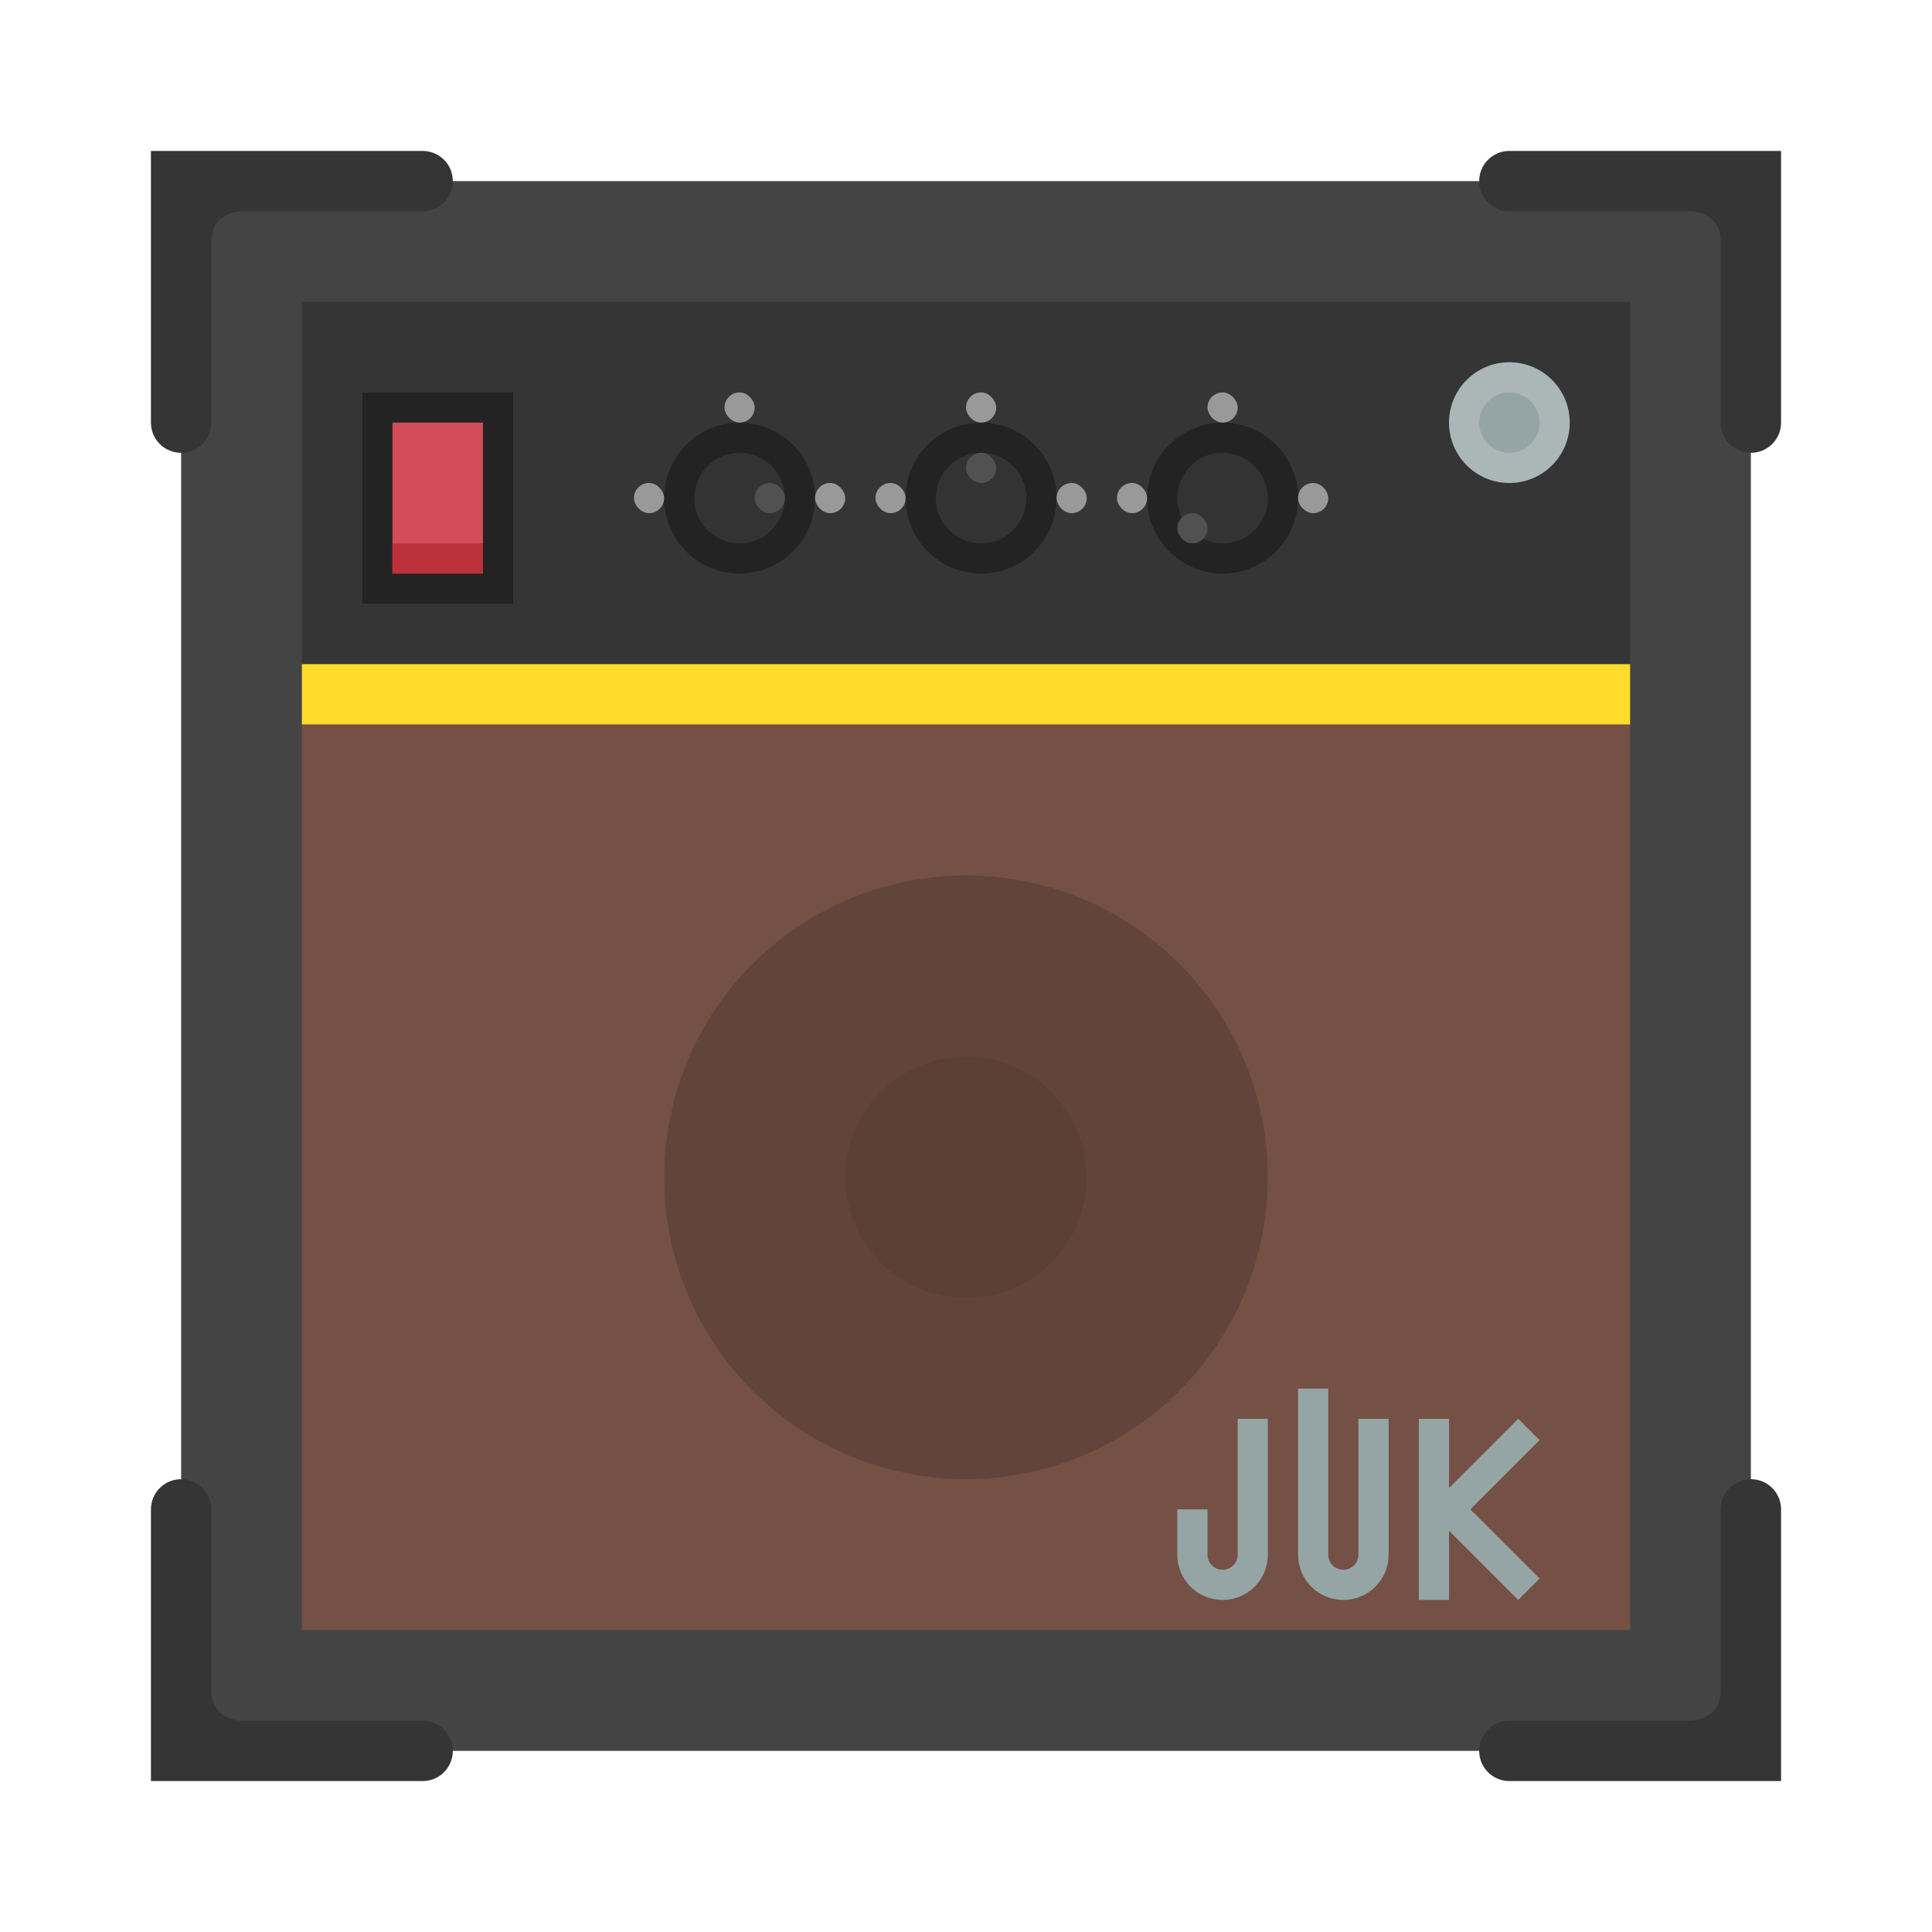 <?xml version="1.0" encoding="UTF-8" standalone="no"?>
<!-- Created with Inkscape (http://www.inkscape.org/) -->

<svg
   xmlns:dc="http://purl.org/dc/elements/1.1/"
   xmlns:cc="http://creativecommons.org/ns#"
   xmlns:rdf="http://www.w3.org/1999/02/22-rdf-syntax-ns#"
   xmlns:svg="http://www.w3.org/2000/svg"
   xmlns="http://www.w3.org/2000/svg"
   xmlns:sodipodi="http://sodipodi.sourceforge.net/DTD/sodipodi-0.dtd"
   xmlns:inkscape="http://www.inkscape.org/namespaces/inkscape"
   width="64"
   height="64"
   viewBox="0 0 64 64"
   id="svg2"
   version="1.1"
   inkscape:version="0.91+devel r"
   sodipodi:docname="juk.svg">
  <defs
     id="defs4" />
  <sodipodi:namedview
     id="base"
     pagecolor="#ffffff"
     bordercolor="#666666"
     borderopacity="1.0"
     inkscape:pageopacity="0.0"
     inkscape:pageshadow="2"
     inkscape:zoom="7.421875"
     inkscape:cx="32"
     inkscape:cy="32"
     inkscape:document-units="px"
     inkscape:current-layer="layer1"
     showgrid="true"
     units="px"
     inkscape:showpageshadow="false"
     borderlayer="true"
     inkscape:window-width="1366"
     inkscape:window-height="670"
     inkscape:window-x="-4"
     inkscape:window-y="29"
     inkscape:window-maximized="1"
     showguides="true">
    <inkscape:grid
       type="xygrid"
       id="grid4136" />
    <sodipodi:guide
       position="5,59"
       orientation="54,0"
       id="guide4142" />
    <sodipodi:guide
       position="5,5"
       orientation="0,54"
       id="guide4144" />
    <sodipodi:guide
       position="59,5"
       orientation="-54,0"
       id="guide4146" />
    <sodipodi:guide
       position="59,59"
       orientation="0,-54"
       id="guide4148" />
    <sodipodi:guide
       position="0,64"
       orientation="64,0"
       id="guide4150" />
    <sodipodi:guide
       position="0,6.875e-05"
       orientation="0,64"
       id="guide4152" />
    <sodipodi:guide
       position="64,6.875e-05"
       orientation="-64,0"
       id="guide4154" />
    <sodipodi:guide
       position="34,64"
       orientation="0,-64"
       id="guide4156" />
    <sodipodi:guide
       position="10,54"
       orientation="44,0"
       id="guide4191" />
    <sodipodi:guide
       position="10,10"
       orientation="0,44"
       id="guide4193" />
    <sodipodi:guide
       position="54,10"
       orientation="-44,0"
       id="guide4195" />
    <sodipodi:guide
       position="54,54"
       orientation="0,-44"
       id="guide4197" />
  </sodipodi:namedview>
  <g
     inkscape:label="Capa 1"
     inkscape:groupmode="layer"
     id="layer1"
     transform="translate(0,-1058.52)">
    <rect
       style="fill:#444444;fill-opacity:1;stroke:none"
       id="rect4148"
       width="52"
       height="52"
       x="6"
       y="1064.52" />
    <path
       style="fill:#353535;fill-opacity:1;stroke:none;stroke-opacity:1"
       d="M 5 5 L 5 6 L 5 7 L 5 13 L 5 14 C 5 14.554 5.446 15 6 15 C 6.554 15 7 14.554 7 14 L 7 13 L 7 8 C 7 7 8 7 8 7 L 13 7 L 14 7 C 14.554 7 15 6.554 15 6 C 15 5.446 14.554 5 14 5 L 13 5 L 7 5 L 6 5 L 5 5 z M 50 5 C 49.446 5 49 5.446 49 6 C 49 6.554 49.446 7 50 7 L 51 7 L 56 7 C 56 7 57 7 57 8 L 57 13 L 57 14 C 57 14.554 57.446 15 58 15 C 58.554 15 59 14.554 59 14 L 59 13 L 59 7 L 59 6 L 59 5 L 58 5 L 57 5 L 51 5 L 50 5 z M 6 49 C 5.446 49 5 49.446 5 50 L 5 51 L 5 57 L 5 58 L 5 59 L 6 59 L 7 59 L 13 59 L 14 59 C 14.554 59 15 58.554 15 58 C 15 57.446 14.554 57 14 57 L 13 57 L 8 57 C 8 57 7 57 7 56 L 7 51 L 7 50 C 7 49.446 6.554 49 6 49 z M 58 49 C 57.446 49 57 49.446 57 50 L 57 51 L 57 56 C 57 57 56 57 56 57 L 51 57 L 50 57 C 49.446 57 49 57.446 49 58 C 49 58.554 49.446 59 50 59 L 51 59 L 57 59 L 58 59 L 59 59 L 59 58 L 59 57 L 59 51 L 59 50 C 59 49.446 58.554 49 58 49 z "
       transform="translate(0,1058.52)"
       id="rect4171" />
    <rect
       y="1082.52"
       x="10"
       height="30"
       width="44"
       id="rect4187"
       style="fill:#755045;fill-opacity:1;stroke:none" />
    <rect
       style="fill:#353535;fill-opacity:1;stroke:none;stroke-opacity:1"
       id="rect4164"
       width="44"
       height="14"
       x="10"
       y="1068.52" />
    <rect
       y="1080.52"
       x="10"
       height="2"
       width="44"
       id="rect4166"
       style="fill:#ffdb2c;fill-opacity:1;stroke:none;stroke-opacity:1" />
    <circle
       style="fill:#63443b;fill-opacity:1;stroke:none;stroke-opacity:1"
       id="path4169"
       cx="32"
       cy="1097.52"
       r="10" />
    <circle
       r="4"
       cy="1097.52"
       cx="32"
       id="circle4171"
       style="fill:#5c4037;fill-opacity:1;stroke:none;stroke-opacity:1" />
    <circle
       style="fill:#abb7b7;fill-opacity:1;stroke:none;stroke-opacity:1"
       id="path4175"
       cx="50"
       cy="1072.52"
       r="2" />
    <circle
       r="1"
       cy="1072.52"
       cx="50"
       id="circle4177"
       style="fill:#95a5a6;fill-opacity:1;stroke:none;stroke-opacity:1" />
    <rect
       style="fill:#232323;fill-opacity:1;stroke:none;stroke-opacity:1"
       id="rect4179"
       width="5"
       height="7"
       x="12"
       y="1071.52" />
    <rect
       style="fill:#d24d57;fill-opacity:1;stroke:none;stroke-opacity:1"
       id="rect4181"
       width="3"
       height="5"
       x="13"
       y="1072.52" />
    <rect
       y="1076.52"
       x="13"
       height="1"
       width="3"
       id="rect4183"
       style="fill:#bc313b;fill-opacity:1;stroke:none;stroke-opacity:1" />
    <path
       style="fill:#95a5a6;fill-opacity:1;stroke:none;stroke-opacity:1"
       d="M 43 46 L 43 51.5 C 43 52.331 43.669 53 44.5 53 C 45.331 53 46 52.331 46 51.5 L 46 47 L 45 47 L 45 51.5 C 45 51.777 44.777 52 44.5 52 C 44.223 52 44 51.777 44 51.5 L 44 46 L 43 46 z M 41 47 L 41 51.5 C 41 51.777 40.777 52 40.5 52 C 40.223 52 40 51.777 40 51.5 L 40 50 L 39 50 L 39 51.5 C 39 52.331 39.669 53 40.5 53 C 41.331 53 42 52.331 42 51.5 L 42 47 L 41 47 z M 47 47 L 47 53 L 48 53 L 48 50.707 L 50.293 53 L 51 52.293 L 48.707 50 L 51 47.707 L 50.293 47 L 48 49.293 L 48 47 L 47 47 z "
       transform="translate(0,1058.52)"
       id="rect4188" />
    <circle
       style="fill:#232323;fill-opacity:1;stroke:none;stroke-opacity:1"
       id="path4207"
       cx="24.5"
       cy="1075.02"
       r="2.5" />
    <circle
       r="1.5"
       cy="1075.02"
       cx="24.5"
       id="circle4209"
       style="fill:#333333;fill-opacity:1;stroke:none;stroke-opacity:1" />
    <rect
       style="fill:#999999;fill-opacity:1;stroke:none;stroke-opacity:1"
       id="rect4211"
       width="1"
       height="1"
       x="24"
       y="1071.519"
       ry="0.5" />
    <rect
       style="fill:#999999;fill-opacity:1;stroke:none;stroke-opacity:1"
       id="rect4211-7"
       width="1"
       height="1"
       x="27"
       y="1074.519"
       ry="0.5" />
    <rect
       style="fill:#999999;fill-opacity:1;stroke:none;stroke-opacity:1"
       id="rect4211-2"
       width="1"
       height="1"
       x="21"
       y="1074.519"
       ry="0.5" />
    <rect
       style="fill:#515151;fill-opacity:1;stroke:none;stroke-opacity:1"
       id="rect4211-5"
       width="1"
       height="1"
       x="25"
       y="1074.519"
       ry="0.5" />
    <circle
       r="2.5"
       cy="1075.02"
       cx="32.5"
       id="circle4272"
       style="fill:#232323;fill-opacity:1;stroke:none;stroke-opacity:1" />
    <circle
       style="fill:#333333;fill-opacity:1;stroke:none;stroke-opacity:1"
       id="circle4274"
       cx="32.5"
       cy="1075.02"
       r="1.5" />
    <rect
       ry="0.5"
       y="1071.519"
       x="32"
       height="1"
       width="1"
       id="rect4276"
       style="fill:#999999;fill-opacity:1;stroke:none;stroke-opacity:1" />
    <rect
       ry="0.5"
       y="1074.519"
       x="35"
       height="1"
       width="1"
       id="rect4278"
       style="fill:#999999;fill-opacity:1;stroke:none;stroke-opacity:1" />
    <rect
       ry="0.5"
       y="1074.519"
       x="29"
       height="1"
       width="1"
       id="rect4280"
       style="fill:#999999;fill-opacity:1;stroke:none;stroke-opacity:1" />
    <circle
       style="fill:#232323;fill-opacity:1;stroke:none;stroke-opacity:1"
       id="circle4284"
       cx="40.5"
       cy="1075.02"
       r="2.5" />
    <circle
       r="1.5"
       cy="1075.02"
       cx="40.5"
       id="circle4286"
       style="fill:#333333;fill-opacity:1;stroke:none;stroke-opacity:1" />
    <rect
       style="fill:#999999;fill-opacity:1;stroke:none;stroke-opacity:1"
       id="rect4288"
       width="1"
       height="1"
       x="40"
       y="1071.519"
       ry="0.5" />
    <rect
       style="fill:#999999;fill-opacity:1;stroke:none;stroke-opacity:1"
       id="rect4290"
       width="1"
       height="1"
       x="43"
       y="1074.519"
       ry="0.5" />
    <rect
       style="fill:#999999;fill-opacity:1;stroke:none;stroke-opacity:1"
       id="rect4292"
       width="1"
       height="1"
       x="37"
       y="1074.519"
       ry="0.5" />
    <rect
       ry="0.5"
       y="1073.519"
       x="32"
       height="1"
       width="1"
       id="rect4282"
       style="fill:#515151;fill-opacity:1;stroke:none;stroke-opacity:1" />
    <rect
       style="fill:#515151;fill-opacity:1;stroke:none;stroke-opacity:1"
       id="rect4294"
       width="1"
       height="1"
       x="39"
       y="1075.519"
       ry="0.5" />
  </g>
</svg>

